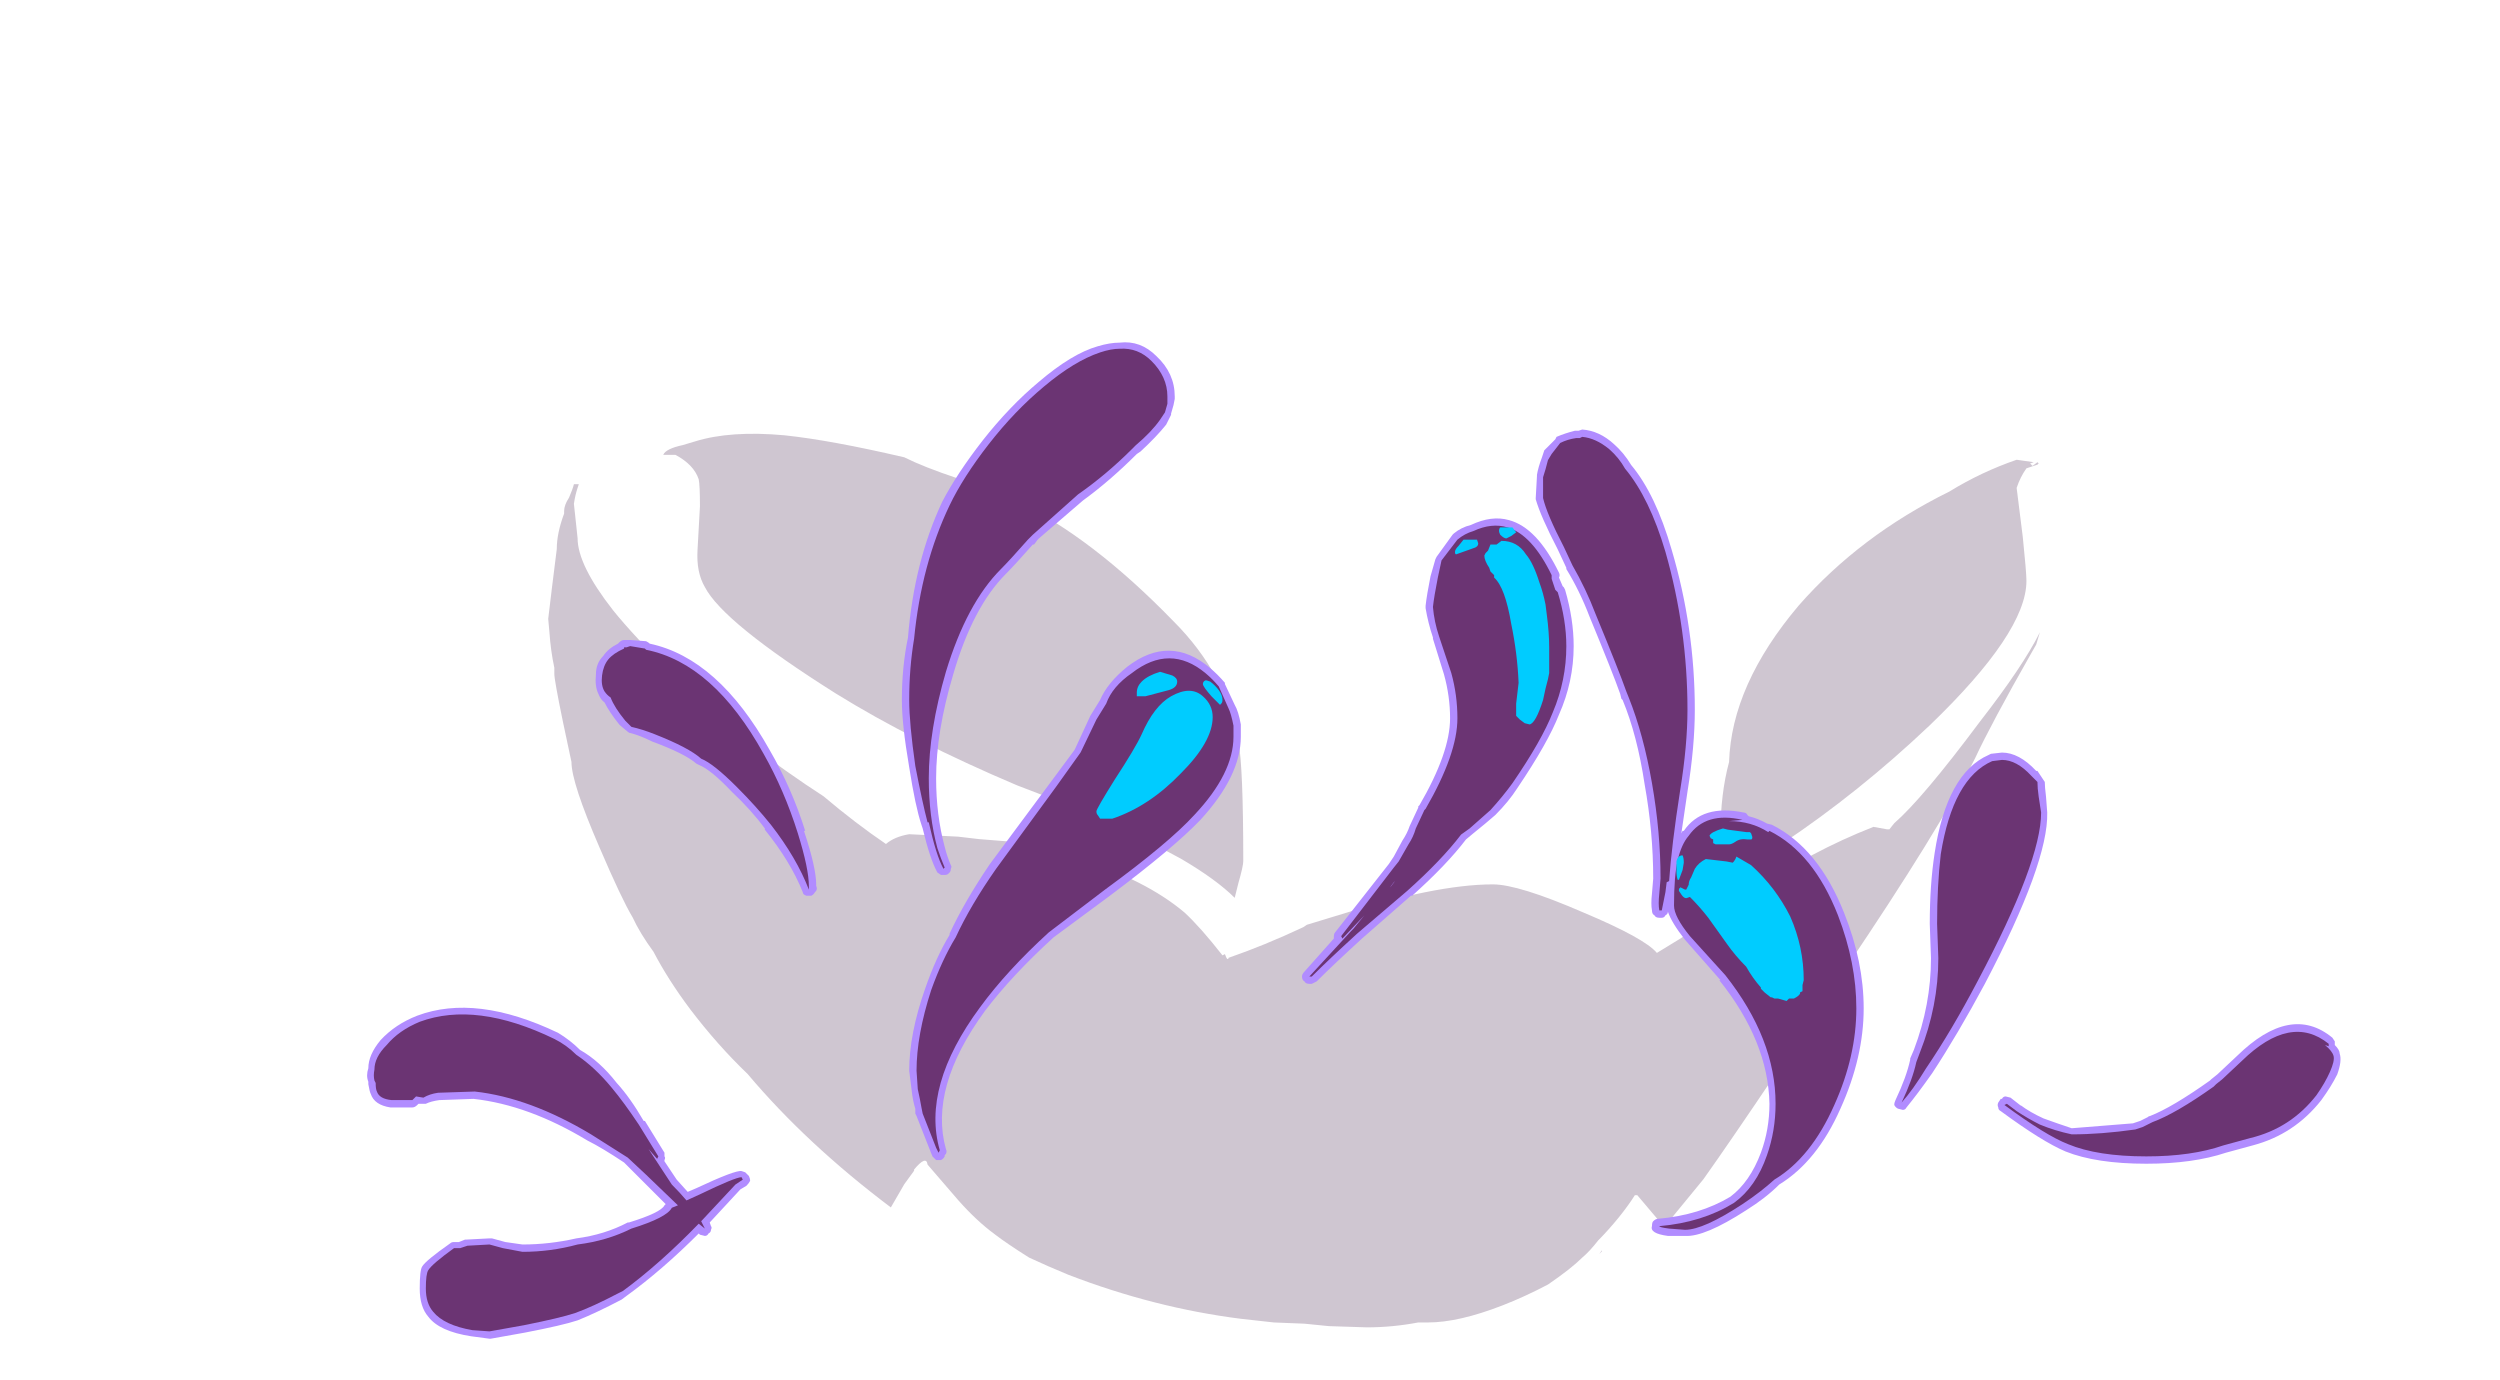 <?xml version="1.0" encoding="UTF-8" standalone="no"?>
<svg xmlns:ffdec="https://www.free-decompiler.com/flash" xmlns:xlink="http://www.w3.org/1999/xlink" ffdec:objectType="frame" height="394.7px" width="715.05px" xmlns="http://www.w3.org/2000/svg">
  <g transform="matrix(1.0, 0.0, 0.0, 1.0, 390.95, 317.1)">
    <use ffdec:characterId="2999" height="36.5" transform="matrix(7.0, 0.0, 0.0, 7.0, -234.15, -192.95)" width="60.95" xlink:href="#shape0"/>
    <use ffdec:characterId="3000" height="40.75" transform="matrix(7.0, 0.0, 0.0, 7.0, -285.95, -219.45)" width="80.65" xlink:href="#shape1"/>
  </g>
  <defs>
    <g id="shape0" transform="matrix(1.0, 0.0, 0.0, 1.0, 32.45, 22.85)">
      <path d="M9.85 -3.3 Q12.35 -2.25 12.85 -1.65 L13.75 -2.2 14.45 -2.65 Q15.0 -3.1 15.7 -3.55 L15.75 -3.55 16.0 -3.7 16.0 -3.75 16.9 -4.25 Q19.15 -5.8 21.7 -6.8 L22.25 -6.7 22.35 -6.7 22.55 -6.95 Q23.7 -7.95 26.05 -11.1 27.8 -13.35 28.5 -14.75 L28.35 -14.25 28.15 -13.9 Q26.5 -11.0 25.85 -9.6 24.4 -6.7 20.55 -1.0 L17.7 3.3 Q15.85 6.05 14.75 7.6 L13.15 9.55 Q12.3 8.55 12.05 8.25 L11.95 8.25 Q11.7 8.65 11.3 9.15 10.85 9.7 10.45 10.1 10.1 10.55 9.8 10.8 9.35 11.25 8.4 11.9 7.45 12.4 6.55 12.75 4.75 13.45 3.5 13.45 L3.1 13.45 Q2.05 13.65 1.0 13.65 L-0.55 13.6 -1.55 13.5 -2.8 13.45 -4.15 13.3 Q-7.7 12.85 -11.2 11.5 -12.05 11.15 -12.8 10.8 -13.75 10.2 -14.2 9.85 -14.95 9.3 -15.7 8.45 L-16.95 7.0 Q-17.0 6.6 -17.5 7.2 L-17.5 7.25 -17.9 7.8 -18.45 8.75 Q-21.9 6.15 -24.3 3.3 -25.55 2.1 -26.65 0.65 -27.55 -0.55 -28.15 -1.7 -28.7 -2.45 -29.0 -3.1 -29.45 -3.85 -30.35 -5.95 -31.5 -8.6 -31.5 -9.45 L-31.85 -11.1 Q-32.2 -12.8 -32.2 -13.05 L-32.2 -13.3 Q-32.35 -14.0 -32.4 -14.75 L-32.45 -15.3 -32.3 -16.55 -32.1 -18.15 Q-32.1 -18.8 -31.8 -19.6 L-31.8 -19.7 Q-31.8 -19.95 -31.6 -20.25 -31.45 -20.6 -31.4 -20.8 L-31.2 -20.8 -31.25 -20.65 Q-31.35 -20.35 -31.4 -20.0 L-31.25 -18.6 Q-31.25 -17.5 -29.8 -15.65 -29.0 -14.65 -27.2 -12.85 -25.45 -11.0 -22.75 -9.1 -21.9 -8.5 -21.2 -8.05 -19.9 -6.95 -18.65 -6.1 -18.3 -6.4 -17.7 -6.5 L-15.7 -6.4 -14.85 -6.3 -13.6 -6.2 -13.55 -6.2 -13.4 -6.1 Q-11.35 -5.7 -10.8 -5.5 -8.05 -4.65 -6.45 -3.3 -5.8 -2.7 -4.9 -1.55 L-4.8 -1.6 Q-4.75 -1.45 -4.7 -1.4 -4.65 -1.4 -4.65 -1.45 -3.2 -1.95 -1.6 -2.7 L-1.45 -2.8 -0.3 -3.15 Q3.8 -4.45 6.15 -4.45 7.2 -4.45 9.85 -3.3 M15.6 -4.95 Q15.45 -5.8 15.45 -6.55 15.45 -8.15 15.8 -9.45 15.9 -12.6 18.65 -15.85 21.15 -18.7 24.8 -20.5 26.1 -21.3 27.55 -21.8 L28.25 -21.7 28.1 -21.65 28.2 -21.55 28.4 -21.7 28.45 -21.65 28.4 -21.6 27.95 -21.45 Q27.7 -21.1 27.55 -20.65 L27.8 -18.65 Q27.95 -17.2 27.95 -16.85 27.95 -14.75 24.0 -10.95 21.1 -8.2 17.95 -6.1 L17.9 -6.05 Q16.25 -5.1 15.75 -4.45 L15.6 -4.95 M-27.25 -22.0 L-27.75 -22.0 Q-27.65 -22.25 -26.95 -22.4 L-26.45 -22.55 Q-25.0 -23.0 -22.8 -22.8 -20.9 -22.6 -17.9 -21.9 -17.1 -21.5 -15.75 -21.05 -14.25 -20.5 -13.3 -20.1 -10.25 -18.65 -6.9 -15.2 -4.75 -13.05 -4.25 -10.3 -4.05 -9.25 -4.05 -5.4 -4.05 -5.2 -4.25 -4.5 L-4.4 -3.9 Q-5.15 -4.65 -6.6 -5.5 L-9.4 -7.0 -13.3 -8.5 Q-17.55 -10.3 -20.7 -12.25 -25.3 -15.15 -26.05 -16.6 -26.4 -17.2 -26.35 -18.1 L-26.25 -19.9 Q-26.25 -20.75 -26.3 -21.0 -26.5 -21.6 -27.25 -22.0 M10.6 10.5 L10.6 10.55 10.5 10.65 10.6 10.5" fill="#48234f" fill-opacity="0.259" fill-rule="evenodd" stroke="none"/>
    </g>
    <g id="shape1" transform="matrix(1.0, 0.0, 0.0, 1.0, 40.85, 31.35)">
      <path d="M13.4 -16.3 Q13.4 -14.8 13.1 -12.95 L12.85 -11.25 12.9 -11.35 12.95 -11.35 Q13.7 -12.45 15.4 -12.1 15.5 -12.1 15.55 -12.0 L15.6 -11.95 Q16.0 -11.85 16.35 -11.65 L16.55 -11.6 Q18.45 -10.65 19.5 -8.0 20.3 -6.0 20.3 -4.1 20.3 -2.1 19.35 0.0 18.4 2.15 16.85 3.1 16.3 3.65 15.5 4.15 13.8 5.25 13.0 5.2 L12.3 5.2 Q11.55 5.1 11.65 4.8 11.65 4.65 11.7 4.6 11.8 4.5 11.9 4.5 13.6 4.35 14.85 3.6 15.65 3.0 16.1 1.8 16.45 0.85 16.45 -0.2 16.4 -2.75 14.4 -5.25 L14.45 -5.25 13.0 -6.9 Q12.45 -7.6 12.3 -8.05 12.3 -7.95 12.2 -7.9 12.15 -7.8 12.05 -7.8 L11.95 -7.8 Q11.8 -7.8 11.75 -7.9 11.65 -7.95 11.65 -8.1 11.6 -8.35 11.65 -8.8 L11.7 -9.4 Q11.7 -11.3 11.35 -13.25 11.05 -15.25 10.45 -16.7 L10.4 -16.75 10.35 -16.95 Q10.05 -17.8 9.1 -20.1 8.7 -21.15 8.15 -22.05 L8.15 -22.1 7.8 -22.85 Q7.1 -24.2 6.9 -24.9 L6.9 -24.95 6.95 -25.85 6.95 -25.9 Q7.0 -26.2 7.15 -26.6 L7.25 -26.9 7.7 -27.35 7.75 -27.45 Q8.1 -27.6 8.5 -27.7 L8.65 -27.7 8.8 -27.75 Q9.5 -27.7 10.1 -27.15 10.5 -26.8 10.8 -26.3 11.8 -25.1 12.45 -22.85 13.4 -19.65 13.4 -16.3 M7.85 -21.9 Q7.9 -21.8 7.85 -21.7 L8.0 -21.35 8.05 -21.3 8.1 -21.2 Q8.45 -20.0 8.45 -18.9 8.45 -17.45 7.85 -16.1 7.4 -14.95 6.15 -13.1 5.8 -12.55 5.25 -12.0 4.85 -11.65 4.35 -11.25 L4.05 -11.0 Q3.25 -9.95 1.85 -8.7 L1.8 -8.7 -0.2 -6.95 Q-1.35 -5.9 -2.05 -5.2 L-2.25 -5.1 -2.35 -5.1 Q-2.5 -5.1 -2.55 -5.2 -2.65 -5.25 -2.65 -5.4 -2.65 -5.5 -2.55 -5.6 L-1.35 -6.95 -1.35 -7.0 Q-1.35 -7.15 -1.3 -7.2 L0.9 -10.0 1.1 -10.3 1.45 -10.95 Q1.65 -11.25 1.75 -11.55 L2.1 -12.3 2.1 -12.35 2.15 -12.4 Q3.4 -14.55 3.4 -15.95 3.4 -16.85 3.15 -17.75 L2.7 -19.2 2.7 -19.25 Q2.5 -19.85 2.4 -20.45 L2.4 -20.55 Q2.45 -21.0 2.6 -21.75 L2.8 -22.45 2.85 -22.55 3.5 -23.45 3.55 -23.5 Q3.85 -23.75 4.25 -23.85 5.1 -24.25 5.8 -24.05 6.95 -23.75 7.85 -21.9 M23.0 -7.55 Q23.0 -9.15 23.2 -10.45 23.7 -13.7 25.4 -14.45 L25.5 -14.5 25.95 -14.55 Q26.65 -14.55 27.35 -13.8 L27.4 -13.8 27.7 -13.35 Q27.7 -13.15 27.75 -12.75 L27.8 -12.1 Q27.85 -10.05 25.25 -5.1 24.15 -3.05 23.1 -1.45 22.5 -0.6 22.05 -0.05 22.0 0.05 21.9 0.05 L21.7 0.0 Q21.6 -0.05 21.55 -0.15 21.55 -0.25 21.6 -0.35 22.05 -1.3 22.2 -2.0 L22.2 -2.05 22.35 -2.4 Q23.05 -4.25 23.05 -6.15 L23.0 -7.55 M25.95 -0.4 Q26.0 -0.5 26.1 -0.5 L26.3 -0.45 26.75 -0.1 26.7 -0.15 Q27.1 0.15 27.65 0.4 28.2 0.6 28.8 0.8 L31.3 0.6 31.6 0.5 31.9 0.35 Q31.95 0.3 32.0 0.3 32.9 -0.05 34.45 -1.15 L34.5 -1.2 34.75 -1.4 35.55 -2.15 Q37.75 -4.3 39.45 -2.9 L39.55 -2.75 39.55 -2.6 Q39.75 -2.4 39.75 -2.25 39.85 -1.95 39.65 -1.4 39.4 -0.9 39.0 -0.35 37.9 1.05 36.2 1.5 L35.1 1.8 Q33.75 2.25 31.85 2.25 29.8 2.25 28.55 1.75 27.6 1.35 25.9 0.1 25.8 0.05 25.8 -0.05 25.75 -0.15 25.8 -0.25 L25.9 -0.4 25.95 -0.4 M-10.1 -31.3 Q-9.25 -31.4 -8.6 -30.75 -7.85 -30.05 -7.85 -29.1 L-7.85 -29.0 -7.9 -28.75 -8.0 -28.4 -8.0 -28.35 -8.2 -27.95 Q-8.6 -27.45 -9.25 -26.85 L-9.4 -26.75 Q-10.5 -25.65 -11.6 -24.85 L-13.4 -23.3 -13.45 -23.25 -13.6 -23.05 -13.65 -23.05 Q-14.4 -22.2 -14.75 -21.85 -16.1 -20.5 -16.9 -17.75 -17.6 -15.4 -17.6 -13.5 -17.6 -12.0 -17.25 -10.7 -17.15 -10.3 -17.0 -9.95 -16.95 -9.9 -17.0 -9.8 -17.0 -9.7 -17.05 -9.65 L-17.1 -9.6 Q-17.15 -9.55 -17.25 -9.55 L-17.4 -9.55 -17.55 -9.65 Q-17.85 -10.2 -18.15 -11.45 L-18.2 -11.6 Q-18.45 -12.35 -18.7 -13.95 -19.0 -15.7 -19.0 -16.7 -19.0 -18.05 -18.75 -19.25 -18.5 -22.35 -17.35 -24.8 -16.75 -25.95 -15.7 -27.3 -14.6 -28.7 -13.4 -29.7 -12.05 -30.85 -11.0 -31.15 -10.5 -31.3 -10.1 -31.3 M-31.2 -18.5 Q-31.0 -18.8 -30.6 -19.0 L-30.55 -19.05 Q-30.45 -19.15 -30.35 -19.15 L-30.1 -19.15 -29.45 -19.1 Q-29.35 -19.05 -29.3 -19.0 -26.5 -18.4 -24.4 -14.65 -23.5 -13.1 -22.95 -11.35 L-23.0 -11.35 Q-22.5 -9.85 -22.5 -9.15 L-22.5 -9.1 Q-22.45 -9.0 -22.5 -8.9 L-22.55 -8.85 Q-22.6 -8.75 -22.7 -8.7 L-22.9 -8.7 Q-23.05 -8.75 -23.05 -8.85 -23.55 -10.1 -24.6 -11.4 L-24.6 -11.45 Q-25.15 -12.2 -25.95 -12.95 -26.8 -13.85 -27.3 -14.05 L-27.4 -14.1 Q-27.85 -14.5 -29.2 -15.0 -29.7 -15.25 -30.1 -15.35 -30.15 -15.35 -30.2 -15.4 L-30.5 -15.65 -30.55 -15.7 Q-30.95 -16.2 -31.15 -16.6 -31.3 -16.7 -31.4 -16.95 -31.55 -17.25 -31.5 -17.75 -31.5 -18.2 -31.2 -18.5 M-40.8 -1.1 Q-40.9 -1.35 -40.8 -1.65 -40.8 -2.2 -40.3 -2.8 -39.7 -3.45 -38.8 -3.8 -36.4 -4.7 -33.05 -3.1 -32.55 -2.8 -32.15 -2.4 -31.35 -1.95 -30.65 -1.05 -30.1 -0.45 -29.55 0.5 L-29.5 0.5 -28.7 1.8 -28.7 1.95 Q-28.65 2.0 -28.7 2.1 L-28.7 2.15 -28.2 2.9 -27.75 3.4 -27.4 3.25 Q-25.8 2.5 -25.55 2.55 L-25.4 2.6 -25.25 2.75 Q-25.2 2.85 -25.2 2.95 -25.25 3.05 -25.35 3.15 L-25.6 3.3 -26.85 4.65 -26.8 4.8 Q-26.75 4.85 -26.8 4.95 -26.8 5.05 -26.9 5.1 -26.95 5.2 -27.05 5.2 L-27.25 5.15 -27.3 5.1 Q-28.8 6.6 -30.25 7.65 L-30.45 7.8 Q-31.5 8.35 -32.25 8.65 -32.85 8.85 -34.4 9.15 L-35.8 9.4 -35.85 9.4 -36.6 9.3 Q-37.9 9.1 -38.35 8.5 -38.7 8.1 -38.7 7.35 -38.7 6.6 -38.6 6.45 -38.45 6.2 -37.45 5.5 -37.4 5.45 -37.3 5.45 L-37.1 5.45 -36.85 5.35 -36.8 5.35 -35.85 5.3 -35.75 5.3 -35.2 5.45 -34.5 5.55 Q-33.4 5.55 -32.3 5.3 -31.15 5.15 -30.2 4.65 L-30.15 4.65 Q-28.85 4.25 -28.7 3.95 L-28.65 3.9 -30.35 2.2 Q-31.25 1.6 -31.85 1.3 -34.25 -0.15 -36.5 -0.4 L-37.9 -0.35 Q-38.25 -0.3 -38.45 -0.2 L-38.75 -0.2 -38.8 -0.15 Q-38.9 -0.05 -39.0 -0.05 L-39.9 -0.05 Q-40.55 -0.15 -40.7 -0.6 -40.75 -0.7 -40.8 -1.0 L-40.8 -1.1 M-5.8 -17.4 L-5.8 -17.35 -5.4 -16.5 Q-5.25 -16.25 -5.15 -15.7 L-5.15 -15.2 Q-5.15 -13.6 -6.8 -11.8 -7.9 -10.65 -10.5 -8.7 L-12.8 -7.0 Q-14.5 -5.45 -15.6 -4.0 -17.9 -0.85 -17.2 1.65 -17.15 1.75 -17.2 1.85 L-17.25 1.9 -17.25 1.95 Q-17.3 2.05 -17.4 2.1 L-17.6 2.1 -17.75 1.95 -17.85 1.7 -18.4 0.3 -18.45 0.2 -18.45 0.0 Q-18.55 -0.3 -18.6 -0.75 L-18.7 -1.55 Q-18.7 -3.05 -18.05 -4.9 -17.6 -6.2 -17.05 -7.1 L-17.05 -7.15 Q-16.45 -8.45 -15.4 -10.0 L-12.95 -13.3 -11.95 -14.65 -11.9 -14.75 -11.3 -16.05 -10.9 -16.7 Q-10.6 -17.4 -9.8 -18.05 -8.05 -19.4 -6.4 -18.0 -6.1 -17.75 -5.8 -17.4" fill="#b18cff" fill-rule="evenodd" stroke="none"/>
      <path d="M13.1 -16.3 Q13.1 -14.85 12.8 -13.0 12.45 -10.75 12.35 -9.3 L12.25 -9.25 12.2 -8.85 12.05 -8.1 11.95 -8.1 Q11.9 -8.35 11.95 -8.8 L12.0 -9.4 Q12.0 -11.3 11.65 -13.3 11.3 -15.3 10.7 -16.8 L10.6 -17.05 Q10.3 -17.9 9.35 -20.2 8.95 -21.25 8.4 -22.2 L8.05 -22.95 Q7.35 -24.3 7.2 -24.95 L7.2 -25.8 Q7.3 -26.1 7.4 -26.5 L7.55 -26.75 7.9 -27.2 Q8.2 -27.35 8.55 -27.4 L8.7 -27.4 8.8 -27.45 Q9.35 -27.4 9.9 -26.95 10.3 -26.6 10.55 -26.15 11.55 -24.95 12.2 -22.75 13.1 -19.6 13.1 -16.3 M7.55 -21.65 L7.7 -21.2 7.8 -21.1 Q8.15 -19.95 8.15 -18.9 8.15 -17.5 7.6 -16.2 7.15 -15.05 5.95 -13.3 5.55 -12.75 5.05 -12.2 L4.2 -11.45 3.85 -11.2 Q3.05 -10.15 1.65 -8.9 L-0.4 -7.15 Q-1.55 -6.1 -2.25 -5.4 L-2.35 -5.4 -0.65 -7.25 -0.55 -7.35 -0.1 -7.9 -1.0 -6.95 -1.05 -7.05 1.1 -9.85 1.3 -10.1 1.7 -10.8 Q1.9 -11.1 2.0 -11.45 L2.35 -12.2 2.4 -12.25 Q3.7 -14.5 3.7 -15.95 3.7 -16.9 3.45 -17.8 L2.95 -19.3 Q2.75 -19.9 2.7 -20.5 2.75 -20.95 2.9 -21.7 L3.05 -22.4 3.7 -23.25 Q4.0 -23.5 4.35 -23.6 5.1 -23.95 5.75 -23.75 6.75 -23.45 7.55 -21.8 L7.55 -21.65 M0.95 -9.05 L1.1 -9.25 1.15 -9.3 1.0 -9.1 0.95 -9.05 M14.8 -11.75 Q15.7 -11.75 16.4 -11.3 L16.45 -11.35 Q18.25 -10.45 19.25 -7.9 20.0 -5.95 20.0 -4.1 20.0 -2.15 19.1 -0.15 18.15 2.0 16.65 2.9 16.1 3.4 15.35 3.9 13.75 4.95 13.0 4.95 L12.35 4.9 Q11.95 4.85 11.95 4.8 13.7 4.65 15.0 3.85 15.9 3.2 16.35 1.9 16.7 0.9 16.7 -0.2 16.7 -2.85 14.65 -5.45 L13.2 -7.05 Q12.55 -7.85 12.55 -8.3 12.55 -9.5 12.7 -10.15 12.85 -10.8 13.15 -11.15 13.85 -12.15 15.35 -11.8 L14.8 -11.75 M22.45 -1.9 L22.6 -2.3 Q23.35 -4.2 23.35 -6.15 L23.3 -7.55 Q23.3 -9.1 23.45 -10.4 23.95 -13.5 25.55 -14.2 L25.95 -14.25 Q26.55 -14.25 27.15 -13.6 L27.4 -13.35 Q27.4 -13.1 27.45 -12.75 L27.55 -12.1 Q27.55 -10.1 24.95 -5.2 23.9 -3.2 22.85 -1.65 22.3 -0.75 21.85 -0.25 22.3 -1.2 22.45 -1.9 M26.15 -0.2 L26.55 0.1 Q27.0 0.4 27.5 0.65 28.1 0.9 28.8 1.05 30.0 1.05 31.4 0.85 L31.7 0.75 32.1 0.55 Q33.05 0.2 34.6 -0.9 L34.7 -1.0 34.95 -1.2 35.75 -1.95 Q37.75 -3.9 39.3 -2.65 L39.3 -2.55 39.15 -2.6 Q39.45 -2.35 39.5 -2.15 39.55 -1.95 39.35 -1.5 39.15 -1.05 38.8 -0.55 37.75 0.8 36.1 1.2 L35.0 1.5 Q33.7 1.95 31.85 1.95 29.85 1.95 28.65 1.45 27.75 1.1 26.05 -0.15 L26.15 -0.2 M-8.8 -30.55 Q-8.15 -29.9 -8.15 -29.1 L-8.15 -28.8 -8.25 -28.45 Q-8.35 -28.3 -8.45 -28.15 -8.8 -27.65 -9.45 -27.1 L-9.6 -26.95 Q-10.65 -25.9 -11.8 -25.1 L-13.65 -23.45 -13.85 -23.25 Q-14.6 -22.4 -14.95 -22.05 -16.35 -20.65 -17.2 -17.85 -17.9 -15.45 -17.9 -13.5 -17.9 -11.95 -17.55 -10.65 -17.4 -10.2 -17.25 -9.85 L-17.3 -9.8 Q-17.6 -10.35 -17.9 -11.7 L-17.95 -11.7 Q-18.15 -12.45 -18.45 -14.0 -18.7 -15.75 -18.7 -16.7 -18.7 -18.0 -18.5 -19.2 -18.2 -22.25 -17.05 -24.65 -16.5 -25.8 -15.45 -27.15 -14.4 -28.5 -13.2 -29.5 -11.95 -30.55 -10.9 -30.9 -10.45 -31.05 -10.1 -31.05 -9.35 -31.1 -8.8 -30.55 M-29.45 -18.75 Q-26.7 -18.2 -24.65 -14.5 -23.8 -13.0 -23.25 -11.25 -22.8 -9.8 -22.8 -9.1 L-22.8 -8.95 Q-23.3 -10.25 -24.35 -11.6 -24.95 -12.35 -25.75 -13.15 -26.7 -14.1 -27.2 -14.3 -27.7 -14.75 -29.1 -15.3 -29.6 -15.5 -30.05 -15.6 L-30.3 -15.85 Q-30.75 -16.4 -30.9 -16.8 -31.05 -16.9 -31.15 -17.05 -31.3 -17.3 -31.25 -17.7 -31.2 -18.1 -31.0 -18.35 -30.8 -18.6 -30.35 -18.8 L-30.35 -18.85 -30.25 -18.85 -30.1 -18.9 -29.5 -18.8 -29.45 -18.75 M-40.55 -1.6 Q-40.55 -2.1 -40.05 -2.6 -39.55 -3.2 -38.7 -3.55 -36.4 -4.4 -33.2 -2.85 -32.7 -2.6 -32.3 -2.2 -31.55 -1.7 -30.85 -0.85 -30.35 -0.25 -29.75 0.65 L-28.95 1.95 -29.0 2.05 -29.35 1.65 -28.4 3.1 Q-28.05 3.45 -27.8 3.75 L-27.25 3.5 Q-25.8 2.8 -25.55 2.8 L-25.5 2.9 -25.8 3.1 -27.2 4.6 -27.05 4.9 -27.3 4.7 Q-28.9 6.35 -30.4 7.45 L-30.6 7.55 Q-31.65 8.1 -32.35 8.35 -32.95 8.55 -34.45 8.85 L-35.85 9.1 -36.55 9.05 Q-37.7 8.85 -38.15 8.3 -38.45 7.95 -38.45 7.35 -38.45 6.75 -38.35 6.6 -38.2 6.35 -37.3 5.7 L-37.05 5.7 -36.75 5.6 -35.85 5.55 -35.3 5.7 -34.5 5.85 Q-33.35 5.85 -32.25 5.55 -31.05 5.4 -30.05 4.9 -28.6 4.45 -28.4 4.05 L-28.15 3.95 -29.45 2.7 -30.2 2.0 -31.7 1.05 Q-34.2 -0.45 -36.45 -0.7 L-37.95 -0.65 Q-38.3 -0.6 -38.55 -0.45 L-38.85 -0.5 -39.0 -0.35 -39.85 -0.35 Q-40.35 -0.4 -40.45 -0.7 -40.5 -0.8 -40.5 -1.05 L-40.55 -1.15 Q-40.6 -1.35 -40.55 -1.6 M-10.65 -16.55 Q-10.4 -17.25 -9.6 -17.8 -8.05 -19.0 -6.6 -17.8 -6.3 -17.55 -6.05 -17.25 L-5.65 -16.35 Q-5.55 -16.15 -5.45 -15.65 L-5.45 -15.2 Q-5.45 -13.7 -7.05 -12.0 -8.1 -10.85 -10.7 -8.95 L-13.0 -7.2 Q-14.7 -5.65 -15.8 -4.15 -18.2 -0.9 -17.45 1.7 L-17.5 1.8 -17.6 1.6 -18.15 0.2 -18.2 -0.05 Q-18.25 -0.35 -18.35 -0.8 L-18.4 -1.55 Q-18.4 -3.0 -17.8 -4.85 -17.35 -6.1 -16.8 -7.0 -16.2 -8.3 -15.15 -9.8 L-12.7 -13.15 -11.7 -14.55 -11.65 -14.65 -11.05 -15.9 -10.65 -16.55" fill="#6b3473" fill-rule="evenodd" stroke="none"/>
      <path d="M6.1 -23.55 L5.9 -23.4 5.7 -23.3 Q5.6 -23.3 5.45 -23.45 5.4 -23.55 5.4 -23.6 5.4 -23.7 5.45 -23.75 L5.95 -23.75 6.1 -23.55 M7.05 -21.5 Q7.2 -21.1 7.3 -20.6 L7.35 -20.2 Q7.45 -19.45 7.45 -18.85 7.45 -18.0 7.45 -17.8 L7.4 -17.55 Q7.3 -17.2 7.2 -16.7 6.9 -15.75 6.65 -15.7 L6.45 -15.75 6.25 -15.9 Q6.15 -16.0 6.1 -16.05 L6.1 -16.55 6.2 -17.4 Q6.15 -18.6 5.9 -19.8 5.65 -21.3 5.2 -21.7 L5.2 -21.8 5.05 -21.95 5.0 -22.1 Q4.8 -22.4 4.8 -22.6 L4.85 -22.7 4.95 -22.8 5.05 -23.05 5.3 -23.05 5.5 -23.2 Q6.15 -23.2 6.5 -22.65 6.8 -22.3 7.05 -21.5 M4.5 -23.25 L4.55 -23.1 Q4.55 -22.95 4.35 -22.9 L3.65 -22.65 Q3.6 -22.65 3.6 -22.75 3.6 -22.85 3.75 -23.0 L3.95 -23.25 4.5 -23.25 M14.75 -11.4 L15.5 -11.3 15.65 -11.3 15.7 -11.25 15.75 -11.1 Q15.75 -11.0 15.7 -11.0 L15.55 -11.0 Q15.25 -11.05 15.05 -10.9 14.9 -10.8 14.8 -10.8 L14.25 -10.8 14.15 -10.85 14.15 -11.0 14.05 -11.05 14.0 -11.15 Q14.05 -11.3 14.55 -11.45 L14.75 -11.4 M13.05 -8.95 L13.15 -9.15 Q13.15 -9.3 13.25 -9.45 L13.4 -9.8 Q13.55 -10.05 13.85 -10.2 L14.7 -10.1 14.95 -10.05 Q15.05 -10.15 15.1 -10.3 L15.7 -9.95 Q16.7 -9.05 17.3 -7.85 17.85 -6.6 17.85 -5.25 L17.8 -5.05 17.8 -4.8 17.7 -4.75 17.7 -4.7 Q17.65 -4.6 17.45 -4.5 L17.25 -4.5 17.15 -4.4 16.8 -4.5 16.65 -4.5 16.55 -4.55 16.5 -4.55 16.25 -4.75 16.1 -4.9 16.1 -4.95 Q15.75 -5.35 15.5 -5.8 15.05 -6.25 14.7 -6.75 L13.95 -7.8 Q13.6 -8.25 13.2 -8.65 L13.05 -8.6 Q12.95 -8.6 12.85 -8.75 L12.75 -8.9 Q12.75 -9.05 12.8 -9.0 L12.8 -9.05 13.0 -8.95 13.05 -8.95 M12.9 -9.75 L12.75 -9.35 12.7 -9.35 Q12.65 -9.5 12.65 -9.7 12.65 -10.0 12.65 -10.1 12.7 -10.35 12.9 -10.35 12.95 -10.25 12.95 -10.05 L12.9 -9.75 M-7.95 -17.7 Q-7.75 -17.6 -7.75 -17.45 -7.75 -17.2 -8.1 -17.1 L-9.05 -16.85 -9.4 -16.85 -9.4 -17.0 Q-9.4 -17.25 -9.2 -17.45 -8.95 -17.7 -8.45 -17.85 L-7.95 -17.7 M-6.05 -17.1 Q-5.9 -16.9 -5.9 -16.7 -5.9 -16.6 -5.95 -16.55 L-6.0 -16.5 -6.35 -16.85 Q-6.7 -17.25 -6.7 -17.35 -6.7 -17.45 -6.6 -17.5 L-6.55 -17.5 -6.4 -17.45 Q-6.2 -17.3 -6.05 -17.1 M-6.3 -16.0 Q-6.3 -15.0 -7.6 -13.7 -8.9 -12.35 -10.4 -11.85 L-10.9 -11.85 -11.0 -12.0 Q-11.05 -12.05 -11.05 -12.15 -11.05 -12.25 -10.3 -13.45 -9.45 -14.75 -9.2 -15.3 -8.7 -16.45 -8.0 -16.85 -7.2 -17.3 -6.7 -16.85 -6.3 -16.5 -6.3 -16.0" fill="#00ccff" fill-rule="evenodd" stroke="none"/>
    </g>
  </defs>
</svg>
